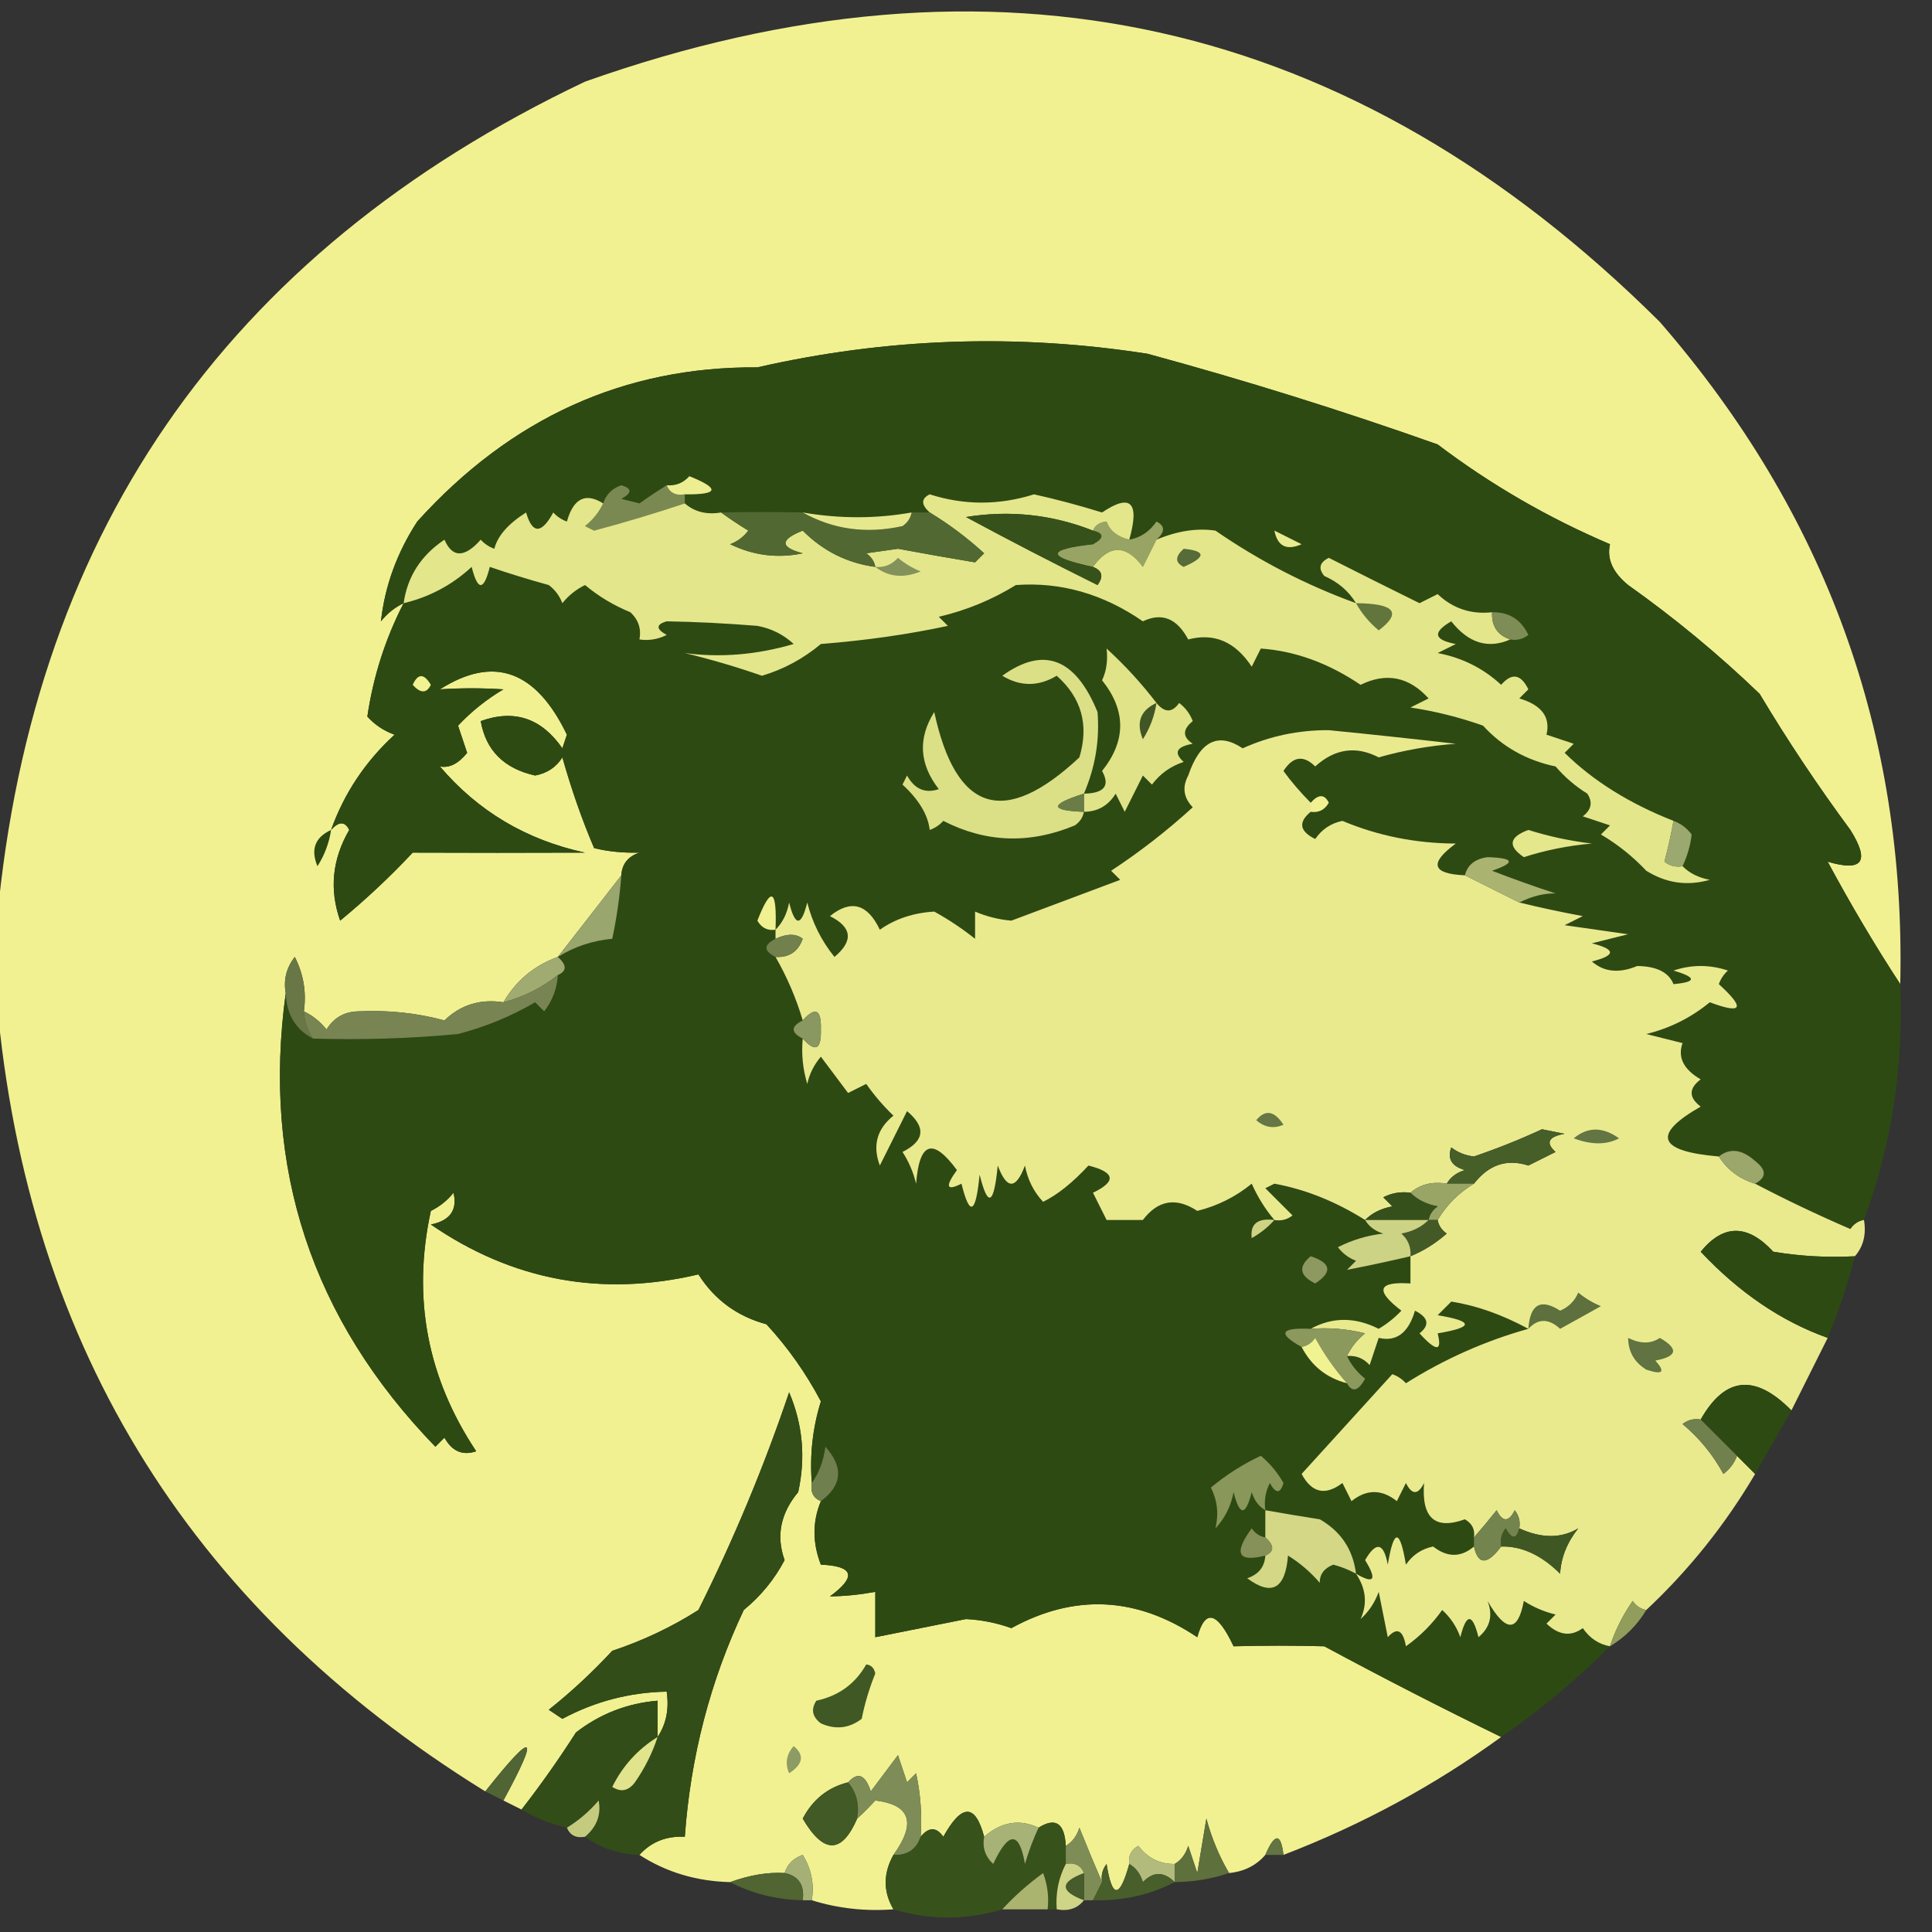 <?xml version="1.0" encoding="UTF-8"?>
<!DOCTYPE svg PUBLIC "-//W3C//DTD SVG 1.1//EN" "http://www.w3.org/Graphics/SVG/1.1/DTD/svg11.dtd">
<svg xmlns="http://www.w3.org/2000/svg" version="1.1" width="213px" height="213px" style="shape-rendering:geometricPrecision; text-rendering:geometricPrecision; image-rendering:optimizeQuality; fill-rule:evenodd; clip-rule:evenodd" xmlns:xlink="http://www.w3.org/1999/xlink">
<rect width="100%" height="100%" fill="#333333" stroke="none"/>
<g><path style="opacity:1" fill="#f1f191" d="M 209.5,108.5 C 206.662,104.148 203.995,99.648 201.5,95C 205.35,96.144 206.183,94.977 204,91.5C 200.407,86.638 197.073,81.638 194,76.5C 189.483,72.153 184.65,68.153 179.5,64.5C 177.797,63.11 177.13,61.61 177.5,60C 170.676,57.091 164.342,53.424 158.5,49C 147.966,45.267 137.299,41.933 126.5,39C 112.077,36.754 97.744,37.254 83.5,40.5C 68.83,40.402 56.33,46.068 46,57.5C 43.76,60.953 42.426,64.619 42,68.5C 42.708,67.62 43.542,66.953 44.5,66.5C 42.482,70.42 41.148,74.587 40.5,79C 41.328,79.915 42.328,80.581 43.5,81C 40.278,83.956 37.944,87.456 36.5,91.5C 37.364,90.537 38.03,90.537 38.5,91.5C 36.627,94.724 36.293,98.058 37.5,101.5C 40.317,99.183 42.984,96.683 45.5,94C 51.624,94.025 57.958,94.025 64.5,94C 58.039,92.608 52.705,89.441 48.5,84.5C 49.529,84.704 50.529,84.204 51.5,83C 51.167,82 50.833,81 50.5,80C 51.984,78.426 53.651,77.093 55.5,76C 53.144,75.845 50.811,75.845 48.5,76C 54.419,72.229 59.086,73.896 62.5,81C 62.333,81.5 62.167,82 62,82.5C 59.69,79.168 56.69,78.168 53,79.5C 53.564,82.732 55.564,84.732 59,85.5C 60.326,85.245 61.326,84.578 62,83.5C 63.015,87.083 64.182,90.416 65.5,93.5C 67.021,93.88 68.687,94.046 70.5,94C 69.244,94.417 68.577,95.25 68.5,96.5C 66.198,99.476 63.864,102.476 61.5,105.5C 58.891,106.443 56.891,108.11 55.5,110.5C 52.956,110.104 50.789,110.771 49,112.5C 45.972,111.677 42.806,111.343 39.5,111.5C 37.971,111.529 36.804,112.196 36,113.5C 35.292,112.619 34.458,111.953 33.5,111.5C 33.799,109.396 33.466,107.396 32.5,105.5C 31.571,106.689 31.238,108.022 31.5,109.5C 28.869,128.776 34.37,145.443 48,159.5C 48.333,159.167 48.667,158.833 49,158.5C 49.837,160.007 51.004,160.507 52.5,160C 47.093,151.872 45.426,143.039 47.5,133.5C 48.478,133.023 49.311,132.357 50,131.5C 50.448,133.409 49.614,134.576 47.5,135C 56.485,141.181 66.319,143.014 77,140.5C 78.774,143.295 81.274,145.128 84.5,146C 86.869,148.57 88.869,151.404 90.5,154.5C 89.593,157.421 89.26,160.421 89.5,163.5C 89.328,164.492 89.662,165.158 90.5,165.5C 89.561,167.756 89.561,170.09 90.5,172.5C 94.135,172.656 94.469,173.822 91.5,176C 93.108,175.981 94.774,175.815 96.5,175.5C 96.5,177.167 96.5,178.833 96.5,180.5C 99.825,179.84 103.158,179.174 106.5,178.5C 108.228,178.59 109.894,178.923 111.5,179.5C 118.471,175.683 125.304,176.016 132,180.5C 132.864,177.331 134.197,177.665 136,181.5C 139.396,181.41 142.73,181.41 146,181.5C 152.448,184.974 158.948,188.307 165.5,191.5C 158.142,196.849 150.142,201.182 141.5,204.5C 141.214,202.067 140.548,202.067 139.5,204.5C 138.486,205.674 137.153,206.34 135.5,206.5C 134.418,204.661 133.585,202.661 133,200.5C 132.667,202.5 132.333,204.5 132,206.5C 131.667,205.5 131.333,204.5 131,203.5C 130.722,204.416 130.222,205.082 129.5,205.5C 127.857,205.52 126.524,204.853 125.5,203.5C 124.702,203.957 124.369,204.624 124.5,205.5C 123.437,209.333 122.604,209.333 122,205.5C 121.536,206.094 121.369,206.761 121.5,207.5C 120.678,205.611 119.845,203.611 119,201.5C 118.722,202.416 118.222,203.082 117.5,203.5C 117.368,200.993 116.368,200.326 114.5,201.5C 112.402,200.516 110.402,200.849 108.5,202.5C 107.534,198.828 106.034,198.828 104,202.5C 103.23,201.402 102.397,201.402 101.5,202.5C 101.663,200.143 101.497,197.81 101,195.5C 100.667,195.833 100.333,196.167 100,196.5C 99.667,195.5 99.333,194.5 99,193.5C 98,194.833 97,196.167 96,197.5C 95.399,195.641 94.566,195.308 93.5,196.5C 91.271,197.055 89.605,198.389 88.5,200.5C 90.802,204.415 92.802,204.415 94.5,200.5C 95.151,199.909 95.818,199.243 96.5,198.5C 100.379,198.967 101.046,200.967 98.5,204.5C 97.359,206.549 97.359,208.549 98.5,210.5C 95.391,210.736 92.391,210.403 89.5,209.5C 89.785,207.712 89.452,206.045 88.5,204.5C 87.478,204.855 86.811,205.522 86.5,206.5C 84.652,206.386 82.652,206.719 80.5,207.5C 76.786,207.41 73.453,206.41 70.5,204.5C 71.78,203.069 73.447,202.402 75.5,202.5C 76.133,193.668 78.3,185.334 82,177.5C 83.892,175.946 85.392,174.112 86.5,172C 85.549,169.337 86.049,166.837 88,164.5C 88.837,160.705 88.504,157.039 87,153.5C 84.219,161.729 80.885,169.729 77,177.5C 74.057,179.375 70.89,180.875 67.5,182C 65.291,184.378 62.958,186.545 60.5,188.5C 61,188.833 61.5,189.167 62,189.5C 65.603,187.576 69.436,186.576 73.5,186.5C 73.784,188.415 73.451,190.081 72.5,191.5C 72.5,190.167 72.5,188.833 72.5,187.5C 69.148,187.784 66.148,188.95 63.5,191C 61.613,193.95 59.613,196.784 57.5,199.5C 56.833,199.167 56.167,198.833 55.5,198.5C 59.557,191.037 58.89,190.703 53.5,197.5C 20.436,177.049 2.436,147.382 -0.5,108.5C -0.5,106.833 -0.5,105.167 -0.5,103.5C 2.933,59.469 24.6,27.969 64.5,9C 109.623,-7.01 149.123,1.824 183,35.5C 201.295,56.562 210.128,80.895 209.5,108.5 Z"/></g>
<g><path style="opacity:1" fill="#2e4a13" d="M 209.5,108.5 C 209.878,117.558 208.544,126.224 205.5,134.5C 204.883,134.611 204.383,134.944 204,135.5C 200.303,133.899 196.803,132.232 193.5,130.5C 194.774,129.811 194.774,128.977 193.5,128C 192.054,126.702 190.721,126.535 189.5,127.5C 182.756,126.926 182.089,125.093 187.5,122C 186.167,121 186.167,120 187.5,119C 185.606,117.899 184.939,116.566 185.5,115C 184.167,114.667 182.833,114.333 181.5,114C 184.107,113.363 186.44,112.196 188.5,110.5C 192.11,111.847 192.443,111.18 189.5,108.5C 189.709,107.914 190.043,107.414 190.5,107C 188.5,106.333 186.5,106.333 184.5,107C 187.063,107.763 187.063,108.263 184.5,108.5C 183.977,107.196 182.643,106.529 180.5,106.5C 178.5,107.333 176.834,107.166 175.5,106C 178.167,105.333 178.167,104.667 175.5,104C 176.833,103.667 178.167,103.333 179.5,103C 177.167,102.667 174.833,102.333 172.5,102C 173.167,101.667 173.833,101.333 174.5,101C 172.134,100.56 169.801,100.06 167.5,99.5C 168.88,98.81 170.214,98.476 171.5,98.5C 169.138,97.728 166.804,96.895 164.5,96C 167.121,95.094 166.954,94.594 164,94.5C 162.624,94.684 161.791,95.351 161.5,96.5C 157.865,96.344 157.532,95.178 160.5,93C 156.089,92.983 151.923,92.15 148,90.5C 146.739,90.759 145.739,91.426 145,92.5C 143.272,91.648 143.105,90.648 144.5,89.5C 145.376,89.631 146.043,89.297 146.5,88.5C 146.03,87.537 145.363,87.537 144.5,88.5C 143.338,87.322 142.338,86.155 141.5,85C 142.536,83.383 143.703,83.216 145,84.5C 147.167,82.536 149.501,82.202 152,83.5C 154.74,82.718 157.574,82.218 160.5,82C 155.837,81.463 151.171,80.963 146.5,80.5C 143.158,80.481 139.991,81.148 137,82.5C 134.298,80.692 132.298,81.692 131,85.5C 130.316,86.784 130.483,87.951 131.5,89C 128.681,91.575 125.681,93.908 122.5,96C 122.833,96.333 123.167,96.667 123.5,97C 119.5,98.5 115.5,100 111.5,101.5C 110.106,101.379 108.772,101.046 107.5,100.5C 107.5,101.5 107.5,102.5 107.5,103.5C 106.086,102.376 104.586,101.376 103,100.5C 100.692,100.638 98.692,101.305 97,102.5C 95.642,99.635 93.809,99.135 91.5,101C 93.947,102.229 94.114,103.729 92,105.5C 90.561,103.725 89.561,101.725 89,99.5C 88.333,102.167 87.667,102.167 87,99.5C 86.768,100.737 86.268,101.737 85.5,102.5C 85.5,102.833 85.5,103.167 85.5,103.5C 84.167,104.167 84.167,104.833 85.5,105.5C 86.773,107.713 87.773,110.046 88.5,112.5C 87.167,113.167 87.167,113.833 88.5,114.5C 88.34,116.199 88.507,117.866 89,119.5C 89.249,118.376 89.749,117.376 90.5,116.5C 91.5,117.833 92.5,119.167 93.5,120.5C 94.167,120.167 94.833,119.833 95.5,119.5C 96.382,120.76 97.382,121.926 98.5,123C 96.675,124.466 96.175,126.299 97,128.5C 98,126.5 99,124.5 100,122.5C 102.113,124.271 101.947,125.771 99.5,127C 100.191,128.067 100.691,129.234 101,130.5C 101.352,125.89 102.852,125.39 105.5,129C 104.167,130.84 104.334,131.34 106,130.5C 106.914,134.185 107.581,133.852 108,129.5C 108.914,133.185 109.581,132.852 110,128.5C 111,131.167 112,131.167 113,128.5C 113.29,130.044 113.956,131.377 115,132.5C 116.582,131.726 118.249,130.393 120,128.5C 122.943,129.24 123.109,130.24 120.5,131.5C 121,132.5 121.5,133.5 122,134.5C 123.333,134.5 124.667,134.5 126,134.5C 127.67,132.302 129.67,131.968 132,133.5C 134.237,132.944 136.237,131.944 138,130.5C 138.662,131.984 139.496,133.317 140.5,134.5C 141.239,134.631 141.906,134.464 142.5,134C 141.5,133 140.5,132 139.5,131C 139.833,130.833 140.167,130.667 140.5,130.5C 143.897,131.116 147.23,132.449 150.5,134.5C 150.918,135.222 151.584,135.722 152.5,136C 150.744,136.202 149.078,136.702 147.5,137.5C 148.025,138.192 148.692,138.692 149.5,139C 149.167,139.333 148.833,139.667 148.5,140C 150.757,139.563 153.09,139.063 155.5,138.5C 155.5,139.5 155.5,140.5 155.5,141.5C 151.901,141.262 151.567,142.262 154.5,144.5C 153.758,145.287 152.925,145.953 152,146.5C 149.395,145.186 146.895,145.186 144.5,146.5C 141.147,146.345 140.814,147.012 143.5,148.5C 144.585,150.587 146.251,151.92 148.5,152.5C 149.078,153.547 149.744,153.38 150.5,152C 149.619,151.292 148.953,150.458 148.5,149.5C 149.496,149.414 150.329,149.748 151,150.5C 151.333,149.5 151.667,148.5 152,147.5C 153.943,147.959 155.276,146.959 156,144.5C 157.487,145.253 157.654,146.086 156.5,147C 158.35,149.033 159.016,149.033 158.5,147C 162.5,146.333 162.5,145.667 158.5,145C 159,144.5 159.5,144 160,143.5C 162.754,143.925 165.587,144.925 168.5,146.5C 163.748,147.827 159.248,149.827 155,152.5C 154.586,152.043 154.086,151.709 153.5,151.5C 150.167,155.167 146.833,158.833 143.5,162.5C 144.62,164.596 146.12,164.93 148,163.5C 148.333,164.167 148.667,164.833 149,165.5C 150.667,164.167 152.333,164.167 154,165.5C 154.333,164.833 154.667,164.167 155,163.5C 155.667,164.833 156.333,164.833 157,163.5C 156.705,167.361 158.205,168.694 161.5,167.5C 162.298,167.957 162.631,168.624 162.5,169.5C 162.5,169.833 162.5,170.167 162.5,170.5C 161.063,171.722 159.563,171.722 158,170.5C 156.739,170.759 155.739,171.426 155,172.5C 154.333,168.5 153.667,168.5 153,172.5C 152.549,170.071 151.715,169.904 150.5,172C 151.84,174.179 151.507,174.679 149.5,173.5C 150.605,175.153 150.771,176.82 150,178.5C 150.915,177.672 151.581,176.672 152,175.5C 152.333,177.167 152.667,178.833 153,180.5C 154.016,179.366 154.683,179.699 155,181.5C 156.57,180.386 157.903,179.053 159,177.5C 159.915,178.328 160.581,179.328 161,180.5C 161.667,177.833 162.333,177.833 163,180.5C 164.284,179.428 164.617,178.095 164,176.5C 166.011,180.002 167.344,180.002 168,176.5C 169.067,177.191 170.234,177.691 171.5,178C 171.167,178.333 170.833,178.667 170.5,179C 171.854,180.294 173.188,180.46 174.5,179.5C 175.265,180.612 176.265,181.279 177.5,181.5C 173.817,185.18 169.817,188.514 165.5,191.5C 158.948,188.307 152.448,184.974 146,181.5C 142.73,181.41 139.396,181.41 136,181.5C 134.197,177.665 132.864,177.331 132,180.5C 125.304,176.016 118.471,175.683 111.5,179.5C 109.894,178.923 108.228,178.59 106.5,178.5C 103.158,179.174 99.825,179.84 96.5,180.5C 96.5,178.833 96.5,177.167 96.5,175.5C 94.774,175.815 93.108,175.981 91.5,176C 94.469,173.822 94.135,172.656 90.5,172.5C 89.561,170.09 89.561,167.756 90.5,165.5C 92.855,163.754 93.022,161.754 91,159.5C 90.79,161.058 90.29,162.391 89.5,163.5C 89.26,160.421 89.593,157.421 90.5,154.5C 88.869,151.404 86.869,148.57 84.5,146C 81.274,145.128 78.774,143.295 77,140.5C 66.319,143.014 56.485,141.181 47.5,135C 49.614,134.576 50.448,133.409 50,131.5C 49.311,132.357 48.478,133.023 47.5,133.5C 45.426,143.039 47.093,151.872 52.5,160C 51.004,160.507 49.837,160.007 49,158.5C 48.667,158.833 48.333,159.167 48,159.5C 34.37,145.443 28.869,128.776 31.5,109.5C 31.592,111.848 32.592,113.514 34.5,114.5C 39.844,114.666 45.177,114.499 50.5,114C 53.543,113.202 56.376,112.035 59,110.5C 59.333,110.833 59.667,111.167 60,111.5C 60.921,110.292 61.421,108.958 61.5,107.5C 62.506,107.062 62.506,106.396 61.5,105.5C 63.315,104.37 65.315,103.704 67.5,103.5C 67.993,101.194 68.326,98.861 68.5,96.5C 68.577,95.25 69.244,94.417 70.5,94C 68.687,94.046 67.021,93.88 65.5,93.5C 64.182,90.416 63.015,87.083 62,83.5C 61.326,84.578 60.326,85.245 59,85.5C 55.564,84.732 53.564,82.732 53,79.5C 56.69,78.168 59.69,79.168 62,82.5C 62.167,82 62.333,81.5 62.5,81C 59.086,73.896 54.419,72.229 48.5,76C 50.811,75.845 53.144,75.845 55.5,76C 53.651,77.093 51.984,78.426 50.5,80C 50.833,81 51.167,82 51.5,83C 50.529,84.204 49.529,84.704 48.5,84.5C 52.705,89.441 58.039,92.608 64.5,94C 57.958,94.025 51.624,94.025 45.5,94C 42.984,96.683 40.317,99.183 37.5,101.5C 36.293,98.058 36.627,94.724 38.5,91.5C 38.03,90.537 37.364,90.537 36.5,91.5C 37.944,87.456 40.278,83.956 43.5,81C 42.328,80.581 41.328,79.915 40.5,79C 41.148,74.587 42.482,70.42 44.5,66.5C 43.542,66.953 42.708,67.62 42,68.5C 42.426,64.619 43.76,60.953 46,57.5C 56.33,46.068 68.83,40.402 83.5,40.5C 97.744,37.254 112.077,36.754 126.5,39C 137.299,41.933 147.966,45.267 158.5,49C 164.342,53.424 170.676,57.091 177.5,60C 177.13,61.61 177.797,63.11 179.5,64.5C 184.65,68.153 189.483,72.153 194,76.5C 197.073,81.638 200.407,86.638 204,91.5C 206.183,94.977 205.35,96.144 201.5,95C 203.995,99.648 206.662,104.148 209.5,108.5 Z"/></g>
<g><path style="opacity:1" fill="#e9eb91" d="M 140.5,58.5 C 141.473,58.987 142.473,59.487 143.5,60C 141.843,60.725 140.843,60.225 140.5,58.5 Z"/></g>
<g><path style="opacity:1" fill="#98a464" d="M 120.5,58.5 C 120.735,57.903 121.235,57.57 122,57.5C 122.355,58.509 123.188,59.176 124.5,59.5C 125.735,59.279 126.735,58.612 127.5,57.5C 128.463,57.97 128.463,58.636 127.5,59.5C 127.013,60.473 126.513,61.473 126,62.5C 124.145,60.017 122.311,60.017 120.5,62.5C 115.322,61.398 115.322,60.565 120.5,60C 121.738,59.31 121.738,58.81 120.5,58.5 Z"/></g>
<g><path style="opacity:1" fill="#7a8952" d="M 73.5,53.5 C 73.842,54.338 74.508,54.672 75.5,54.5C 75.5,54.833 75.5,55.167 75.5,55.5C 72.224,56.592 68.89,57.592 65.5,58.5C 65.167,58.333 64.833,58.167 64.5,58C 65.38,57.292 66.047,56.458 66.5,55.5C 66.811,54.522 67.478,53.855 68.5,53.5C 69.696,53.846 69.696,54.346 68.5,55C 69.167,55.167 69.833,55.333 70.5,55.5C 71.476,54.805 72.476,54.138 73.5,53.5 Z"/></g>
<g><path style="opacity:1" fill="#e4e68b" d="M 66.5,55.5 C 66.047,56.458 65.38,57.292 64.5,58C 64.833,58.167 65.167,58.333 65.5,58.5C 68.89,57.592 72.224,56.592 75.5,55.5C 76.568,56.434 77.901,56.768 79.5,56.5C 80.398,57.158 81.398,57.824 82.5,58.5C 81.975,59.192 81.308,59.692 80.5,60C 83.077,61.25 85.743,61.584 88.5,61C 85.972,60.331 85.972,59.498 88.5,58.5C 90.737,60.748 93.404,62.081 96.5,62.5C 96.389,61.883 96.056,61.383 95.5,61C 96.667,60.833 97.833,60.667 99,60.5C 101.92,61.043 104.753,61.543 107.5,62C 107.833,61.667 108.167,61.333 108.5,61C 106.623,59.283 104.623,57.783 102.5,56.5C 101.537,55.636 101.537,54.97 102.5,54.5C 106.306,55.715 110.139,55.715 114,54.5C 116.526,55.064 119.026,55.731 121.5,56.5C 124.664,54.369 125.664,55.369 124.5,59.5C 123.188,59.176 122.355,58.509 122,57.5C 121.235,57.57 120.735,57.903 120.5,58.5C 115.985,56.721 111.318,56.221 106.5,57C 111.273,59.573 116.106,62.073 121,64.5C 121.692,63.563 121.525,62.897 120.5,62.5C 122.311,60.017 124.145,60.017 126,62.5C 126.513,61.473 127.013,60.473 127.5,59.5C 129.792,58.532 131.959,58.198 134,58.5C 138.828,61.831 143.995,64.497 149.5,66.5C 148.685,65.163 147.518,64.163 146,63.5C 145.312,62.668 145.479,62.002 146.5,61.5C 149.853,63.201 153.186,64.868 156.5,66.5C 157.167,66.167 157.833,65.833 158.5,65.5C 160.173,67.086 162.173,67.753 164.5,67.5C 164.427,69.027 165.094,70.027 166.5,70.5C 164.064,71.572 161.897,70.905 160,68.5C 157.904,69.716 158.071,70.549 160.5,71C 159.833,71.333 159.167,71.667 158.5,72C 161.185,72.504 163.519,73.67 165.5,75.5C 166.675,74.145 167.675,74.312 168.5,76C 168.167,76.333 167.833,76.667 167.5,77C 169.959,77.724 170.959,79.057 170.5,81C 171.5,81.333 172.5,81.667 173.5,82C 173.167,82.333 172.833,82.667 172.5,83C 175.626,86.08 179.626,88.58 184.5,90.5C 184.245,91.936 183.912,93.436 183.5,95C 184.094,95.464 184.761,95.631 185.5,95.5C 186.263,96.268 187.263,96.768 188.5,97C 186.029,97.706 183.695,97.373 181.5,96C 180.016,94.426 178.349,93.093 176.5,92C 176.833,91.667 177.167,91.333 177.5,91C 176.5,90.667 175.5,90.333 174.5,90C 175.451,89.282 175.617,88.449 175,87.5C 173.686,86.687 172.519,85.687 171.5,84.5C 168.296,83.832 165.629,82.332 163.5,80C 160.899,79.08 158.232,78.413 155.5,78C 156.167,77.667 156.833,77.333 157.5,77C 155.338,74.609 152.838,74.109 150,75.5C 146.45,73.1 142.784,71.767 139,71.5C 138.667,72.167 138.333,72.833 138,73.5C 136.181,70.743 133.848,69.743 131,70.5C 129.757,68.167 128.091,67.5 126,68.5C 121.616,65.474 116.95,64.141 112,64.5C 109.369,66.124 106.536,67.291 103.5,68C 103.833,68.333 104.167,68.667 104.5,69C 100.174,69.935 95.507,70.602 90.5,71C 88.547,72.633 86.38,73.799 84,74.5C 81.218,73.528 78.385,72.695 75.5,72C 79.432,72.525 83.432,72.192 87.5,71C 86.377,69.956 85.044,69.29 83.5,69C 79.998,68.718 76.665,68.551 73.5,68.5C 72.304,68.846 72.304,69.346 73.5,70C 72.552,70.483 71.552,70.65 70.5,70.5C 70.719,69.325 70.386,68.325 69.5,67.5C 67.668,66.751 66.001,65.751 64.5,64.5C 63.522,64.977 62.689,65.643 62,66.5C 61.692,65.692 61.192,65.025 60.5,64.5C 58.291,63.894 56.124,63.227 54,62.5C 53.333,65.167 52.667,65.167 52,62.5C 49.838,64.496 47.338,65.829 44.5,66.5C 44.918,63.561 46.418,61.228 49,59.5C 49.875,61.513 51.209,61.513 53,59.5C 53.414,59.957 53.914,60.291 54.5,60.5C 54.859,59.083 56.025,57.749 58,56.5C 58.691,58.891 59.691,58.891 61,56.5C 61.414,56.957 61.914,57.291 62.5,57.5C 63.218,54.942 64.551,54.275 66.5,55.5 Z"/></g>
<g><path style="opacity:1" fill="#576b38" d="M 130.5,60.5 C 132.975,60.747 132.975,61.413 130.5,62.5C 129.537,62.03 129.537,61.364 130.5,60.5 Z"/></g>
<g><path style="opacity:1" fill="#526833" d="M 88.5,56.5 C 91.856,58.379 95.523,58.879 99.5,58C 100.056,57.617 100.389,57.117 100.5,56.5C 101.167,56.5 101.833,56.5 102.5,56.5C 104.623,57.783 106.623,59.283 108.5,61C 108.167,61.333 107.833,61.667 107.5,62C 104.753,61.543 101.92,61.043 99,60.5C 97.833,60.667 96.667,60.833 95.5,61C 96.056,61.383 96.389,61.883 96.5,62.5C 93.404,62.081 90.737,60.748 88.5,58.5C 85.972,59.498 85.972,60.331 88.5,61C 85.743,61.584 83.077,61.25 80.5,60C 81.308,59.692 81.975,59.192 82.5,58.5C 81.398,57.824 80.398,57.158 79.5,56.5C 82.47,56.44 85.47,56.44 88.5,56.5 Z"/></g>
<g><path style="opacity:1" fill="#37511b" d="M 120.5,58.5 C 121.738,58.81 121.738,59.31 120.5,60C 115.322,60.565 115.322,61.398 120.5,62.5C 121.525,62.897 121.692,63.563 121,64.5C 116.106,62.073 111.273,59.573 106.5,57C 111.318,56.221 115.985,56.721 120.5,58.5 Z"/></g>
<g><path style="opacity:1" fill="#e6e88e" d="M 88.5,56.5 C 92.565,57.199 96.565,57.199 100.5,56.5C 100.389,57.117 100.056,57.617 99.5,58C 95.523,58.879 91.856,58.379 88.5,56.5 Z"/></g>
<g><path style="opacity:1" fill="#edee91" d="M 75.5,54.5 C 74.508,54.672 73.842,54.338 73.5,53.5C 74.496,53.586 75.329,53.252 76,52.5C 79.41,53.874 79.243,54.541 75.5,54.5 Z"/></g>
<g><path style="opacity:1" fill="#83925b" d="M 96.5,62.5 C 97.496,62.586 98.329,62.252 99,61.5C 99.75,62.126 100.584,62.626 101.5,63C 99.613,63.78 97.946,63.613 96.5,62.5 Z"/></g>
<g><path style="opacity:1" fill="#61753c" d="M 149.5,66.5 C 153.766,66.535 154.599,67.535 152,69.5C 150.955,68.627 150.122,67.627 149.5,66.5 Z"/></g>
<g><path style="opacity:1" fill="#7e8c55" d="M 164.5,67.5 C 166.359,67.461 167.692,68.294 168.5,70C 167.906,70.464 167.239,70.631 166.5,70.5C 165.094,70.027 164.427,69.027 164.5,67.5 Z"/></g>
<g><path style="opacity:1" fill="#dbdf86" d="M 119.5,87.5 C 115.714,88.695 115.714,89.362 119.5,89.5C 119.389,90.117 119.056,90.617 118.5,91C 113.515,93.072 108.681,92.905 104,90.5C 103.586,90.957 103.086,91.291 102.5,91.5C 102.307,89.831 101.307,88.164 99.5,86.5C 99.667,86.167 99.833,85.833 100,85.5C 100.837,87.007 102.004,87.507 103.5,87C 101.346,84.237 101.18,81.404 103,78.5C 105.389,89.578 110.722,91.245 119,83.5C 120.075,79.933 119.242,76.933 116.5,74.5C 114.484,75.706 112.484,75.706 110.5,74.5C 115.064,71.216 118.564,72.549 121,78.5C 121.251,81.594 120.751,84.594 119.5,87.5 Z"/></g>
<g><path style="opacity:1" fill="#e0e388" d="M 127.5,77.5 C 128.397,78.598 129.23,78.598 130,77.5C 130.692,78.025 131.192,78.692 131.5,79.5C 130.359,80.425 130.359,81.259 131.5,82C 129.699,82.317 129.366,82.984 130.5,84C 129.069,84.465 127.903,85.299 127,86.5C 126.667,86.167 126.333,85.833 126,85.5C 125.333,86.833 124.667,88.167 124,89.5C 123.667,88.833 123.333,88.167 123,87.5C 122.184,88.823 121.017,89.489 119.5,89.5C 119.5,88.833 119.5,88.167 119.5,87.5C 121.745,87.459 122.412,86.626 121.5,85C 124.167,81.667 124.167,78.333 121.5,75C 121.982,73.992 122.148,72.825 122,71.5C 124.04,73.37 125.873,75.37 127.5,77.5 Z"/></g>
<g><path style="opacity:1" fill="#f1f291" d="M 45.5,75.5 C 46.077,74.227 46.743,74.227 47.5,75.5C 47.03,76.463 46.364,76.463 45.5,75.5 Z"/></g>
<g><path style="opacity:1" fill="#425625" d="M 127.5,77.5 C 127.291,78.922 126.791,80.255 126,81.5C 125.227,79.648 125.727,78.314 127.5,77.5 Z"/></g>
<g><path style="opacity:1" fill="#e9ea8e" d="M 144.5,88.5 C 144.5,88.833 144.5,89.167 144.5,89.5C 143.105,90.648 143.272,91.648 145,92.5C 145.739,91.426 146.739,90.759 148,90.5C 151.923,92.15 156.089,92.983 160.5,93C 157.532,95.178 157.865,96.344 161.5,96.5C 163.5,97.5 165.5,98.5 167.5,99.5C 169.801,100.06 172.134,100.56 174.5,101C 173.833,101.333 173.167,101.667 172.5,102C 174.833,102.333 177.167,102.667 179.5,103C 178.167,103.333 176.833,103.667 175.5,104C 178.167,104.667 178.167,105.333 175.5,106C 176.834,107.166 178.5,107.333 180.5,106.5C 182.643,106.529 183.977,107.196 184.5,108.5C 187.063,108.263 187.063,107.763 184.5,107C 186.5,106.333 188.5,106.333 190.5,107C 190.043,107.414 189.709,107.914 189.5,108.5C 192.443,111.18 192.11,111.847 188.5,110.5C 186.44,112.196 184.107,113.363 181.5,114C 182.833,114.333 184.167,114.667 185.5,115C 184.939,116.566 185.606,117.899 187.5,119C 186.167,120 186.167,121 187.5,122C 182.089,125.093 182.756,126.926 189.5,127.5C 190.436,128.974 191.77,129.974 193.5,130.5C 196.803,132.232 200.303,133.899 204,135.5C 204.383,134.944 204.883,134.611 205.5,134.5C 205.768,136.099 205.434,137.432 204.5,138.5C 201.482,138.665 198.482,138.498 195.5,138C 192.667,134.932 190.001,134.932 187.5,138C 191.742,142.516 196.408,145.682 201.5,147.5C 200.167,150.167 198.833,152.833 197.5,155.5C 193.507,151.433 190.174,151.766 187.5,156.5C 186.761,156.369 186.094,156.536 185.5,157C 187.359,158.558 188.859,160.391 190,162.5C 190.717,161.956 191.217,161.289 191.5,160.5C 192.167,161.167 192.833,161.833 193.5,162.5C 190.21,168.087 186.21,173.087 181.5,177.5C 180.883,177.389 180.383,177.056 180,176.5C 178.906,178.078 178.072,179.745 177.5,181.5C 176.265,181.279 175.265,180.612 174.5,179.5C 173.188,180.46 171.854,180.294 170.5,179C 170.833,178.667 171.167,178.333 171.5,178C 170.234,177.691 169.067,177.191 168,176.5C 167.344,180.002 166.011,180.002 164,176.5C 164.617,178.095 164.284,179.428 163,180.5C 162.333,177.833 161.667,177.833 161,180.5C 160.581,179.328 159.915,178.328 159,177.5C 157.903,179.053 156.57,180.386 155,181.5C 154.683,179.699 154.016,179.366 153,180.5C 152.667,178.833 152.333,177.167 152,175.5C 151.581,176.672 150.915,177.672 150,178.5C 150.771,176.82 150.605,175.153 149.5,173.5C 151.507,174.679 151.84,174.179 150.5,172C 151.715,169.904 152.549,170.071 153,172.5C 153.667,168.5 154.333,168.5 155,172.5C 155.739,171.426 156.739,170.759 158,170.5C 159.563,171.722 161.063,171.722 162.5,170.5C 162.957,172.557 163.957,172.557 165.5,170.5C 167.774,170.447 169.94,171.447 172,173.5C 172.103,171.713 172.769,170.046 174,168.5C 172.125,169.623 169.958,169.623 167.5,168.5C 167.631,167.761 167.464,167.094 167,166.5C 166.333,167.833 165.667,167.833 165,166.5C 164.148,167.571 163.315,168.571 162.5,169.5C 162.631,168.624 162.298,167.957 161.5,167.5C 158.205,168.694 156.705,167.361 157,163.5C 156.333,164.833 155.667,164.833 155,163.5C 154.667,164.167 154.333,164.833 154,165.5C 152.333,164.167 150.667,164.167 149,165.5C 148.667,164.833 148.333,164.167 148,163.5C 146.12,164.93 144.62,164.596 143.5,162.5C 146.833,158.833 150.167,155.167 153.5,151.5C 154.086,151.709 154.586,152.043 155,152.5C 159.248,149.827 163.748,147.827 168.5,146.5C 165.587,144.925 162.754,143.925 160,143.5C 159.5,144 159,144.5 158.5,145C 162.5,145.667 162.5,146.333 158.5,147C 159.016,149.033 158.35,149.033 156.5,147C 157.654,146.086 157.487,145.253 156,144.5C 155.276,146.959 153.943,147.959 152,147.5C 151.667,148.5 151.333,149.5 151,150.5C 150.329,149.748 149.496,149.414 148.5,149.5C 148.953,148.542 149.619,147.708 150.5,147C 148.527,146.505 146.527,146.338 144.5,146.5C 146.895,145.186 149.395,145.186 152,146.5C 152.925,145.953 153.758,145.287 154.5,144.5C 151.567,142.262 151.901,141.262 155.5,141.5C 155.5,140.5 155.5,139.5 155.5,138.5C 156.931,137.918 158.264,137.085 159.5,136C 158.944,135.617 158.611,135.117 158.5,134.5C 159.5,132.833 160.833,131.5 162.5,130.5C 164.139,128.397 166.139,127.731 168.5,128.5C 169.5,128 170.5,127.5 171.5,127C 170.366,125.984 170.699,125.317 172.5,125C 171.667,124.833 170.833,124.667 170,124.5C 167.594,125.616 165.094,126.616 162.5,127.5C 161.558,127.392 160.725,127.059 160,126.5C 159.544,127.744 160.044,128.577 161.5,129C 160.584,129.278 159.918,129.778 159.5,130.5C 157.901,130.232 156.568,130.566 155.5,131.5C 154.448,131.351 153.448,131.517 152.5,132C 152.833,132.333 153.167,132.667 153.5,133C 152.263,133.232 151.263,133.732 150.5,134.5C 147.23,132.449 143.897,131.116 140.5,130.5C 140.167,130.667 139.833,130.833 139.5,131C 140.5,132 141.5,133 142.5,134C 141.906,134.464 141.239,134.631 140.5,134.5C 139.496,133.317 138.662,131.984 138,130.5C 136.237,131.944 134.237,132.944 132,133.5C 129.67,131.968 127.67,132.302 126,134.5C 124.667,134.5 123.333,134.5 122,134.5C 121.5,133.5 121,132.5 120.5,131.5C 123.109,130.24 122.943,129.24 120,128.5C 118.249,130.393 116.582,131.726 115,132.5C 113.956,131.377 113.29,130.044 113,128.5C 112,131.167 111,131.167 110,128.5C 109.581,132.852 108.914,133.185 108,129.5C 107.581,133.852 106.914,134.185 106,130.5C 104.334,131.34 104.167,130.84 105.5,129C 102.852,125.39 101.352,125.89 101,130.5C 100.691,129.234 100.191,128.067 99.5,127C 101.947,125.771 102.113,124.271 100,122.5C 99,124.5 98,126.5 97,128.5C 96.175,126.299 96.675,124.466 98.5,123C 97.382,121.926 96.382,120.76 95.5,119.5C 94.833,119.833 94.167,120.167 93.5,120.5C 92.5,119.167 91.5,117.833 90.5,116.5C 89.749,117.376 89.249,118.376 89,119.5C 88.507,117.866 88.34,116.199 88.5,114.5C 89.895,116.054 90.561,115.721 90.5,113.5C 90.561,111.279 89.895,110.946 88.5,112.5C 87.773,110.046 86.773,107.713 85.5,105.5C 86.995,105.585 87.995,104.919 88.5,103.5C 87.767,102.913 86.767,102.913 85.5,103.5C 85.5,103.167 85.5,102.833 85.5,102.5C 86.268,101.737 86.768,100.737 87,99.5C 87.667,102.167 88.333,102.167 89,99.5C 89.561,101.725 90.561,103.725 92,105.5C 94.114,103.729 93.947,102.229 91.5,101C 93.809,99.135 95.642,99.635 97,102.5C 98.692,101.305 100.692,100.638 103,100.5C 104.586,101.376 106.086,102.376 107.5,103.5C 107.5,102.5 107.5,101.5 107.5,100.5C 108.772,101.046 110.106,101.379 111.5,101.5C 115.5,100 119.5,98.5 123.5,97C 123.167,96.667 122.833,96.333 122.5,96C 125.681,93.908 128.681,91.575 131.5,89C 130.483,87.951 130.316,86.784 131,85.5C 132.298,81.692 134.298,80.692 137,82.5C 139.991,81.148 143.158,80.481 146.5,80.5C 151.171,80.963 155.837,81.463 160.5,82C 157.574,82.218 154.74,82.718 152,83.5C 149.501,82.202 147.167,82.536 145,84.5C 143.703,83.216 142.536,83.383 141.5,85C 142.338,86.155 143.338,87.322 144.5,88.5 Z"/></g>
<g><path style="opacity:1" fill="#f1f192" d="M 144.5,89.5 C 144.5,89.167 144.5,88.833 144.5,88.5C 145.363,87.537 146.03,87.537 146.5,88.5C 146.043,89.297 145.376,89.631 144.5,89.5 Z"/></g>
<g><path style="opacity:1" fill="#6a7d47" d="M 119.5,87.5 C 119.5,88.167 119.5,88.833 119.5,89.5C 115.714,89.362 115.714,88.695 119.5,87.5 Z"/></g>
<g><path style="opacity:1" fill="#2a480f" d="M 36.5,91.5 C 36.291,92.922 35.791,94.255 35,95.5C 34.227,93.648 34.727,92.314 36.5,91.5 Z"/></g>
<g><path style="opacity:1" fill="#e5e78d" d="M 168.5,91.5 C 170.746,92.21 173.08,92.71 175.5,93C 172.905,93.226 170.405,93.726 168,94.5C 166.205,93.281 166.372,92.281 168.5,91.5 Z"/></g>
<g><path style="opacity:1" fill="#9ba870" d="M 184.5,90.5 C 185.289,90.783 185.956,91.283 186.5,92C 186.381,93.145 186.048,94.311 185.5,95.5C 184.761,95.631 184.094,95.464 183.5,95C 183.912,93.436 184.245,91.936 184.5,90.5 Z"/></g>
<g><path style="opacity:1" fill="#aab470" d="M 167.5,99.5 C 165.5,98.5 163.5,97.5 161.5,96.5C 161.791,95.351 162.624,94.684 164,94.5C 166.954,94.594 167.121,95.094 164.5,96C 166.804,96.895 169.138,97.728 171.5,98.5C 170.214,98.476 168.88,98.81 167.5,99.5 Z"/></g>
<g><path style="opacity:1" fill="#f1f192" d="M 85.5,102.5 C 84.624,102.631 83.957,102.298 83.5,101.5C 85.007,97.645 85.674,97.979 85.5,102.5 Z"/></g>
<g><path style="opacity:1" fill="#99a66e" d="M 68.5,96.5 C 68.326,98.861 67.993,101.194 67.5,103.5C 65.315,103.704 63.315,104.37 61.5,105.5C 63.864,102.476 66.198,99.476 68.5,96.5 Z"/></g>
<g><path style="opacity:1" fill="#71804c" d="M 85.5,105.5 C 84.167,104.833 84.167,104.167 85.5,103.5C 86.767,102.913 87.767,102.913 88.5,103.5C 87.995,104.919 86.995,105.585 85.5,105.5 Z"/></g>
<g><path style="opacity:1" fill="#a0ab72" d="M 61.5,105.5 C 62.506,106.396 62.506,107.062 61.5,107.5C 59.745,108.904 57.745,109.904 55.5,110.5C 56.891,108.11 58.891,106.443 61.5,105.5 Z"/></g>
<g><path style="opacity:1" fill="#697645" d="M 33.5,111.5 C 33.557,112.609 33.89,113.609 34.5,114.5C 32.592,113.514 31.592,111.848 31.5,109.5C 31.238,108.022 31.571,106.689 32.5,105.5C 33.466,107.396 33.799,109.396 33.5,111.5 Z"/></g>
<g><path style="opacity:1" fill="#788552" d="M 61.5,107.5 C 61.421,108.958 60.921,110.292 60,111.5C 59.667,111.167 59.333,110.833 59,110.5C 56.376,112.035 53.543,113.202 50.5,114C 45.177,114.499 39.844,114.666 34.5,114.5C 33.89,113.609 33.557,112.609 33.5,111.5C 34.458,111.953 35.292,112.619 36,113.5C 36.804,112.196 37.971,111.529 39.5,111.5C 42.806,111.343 45.972,111.677 49,112.5C 50.789,110.771 52.956,110.104 55.5,110.5C 57.745,109.904 59.745,108.904 61.5,107.5 Z"/></g>
<g><path style="opacity:1" fill="#899760" d="M 88.5,114.5 C 87.167,113.833 87.167,113.167 88.5,112.5C 89.895,110.946 90.561,111.279 90.5,113.5C 90.561,115.721 89.895,116.054 88.5,114.5 Z"/></g>
<g><path style="opacity:1" fill="#667645" d="M 138.5,123.5 C 139.497,122.287 140.497,122.454 141.5,124C 140.423,124.47 139.423,124.303 138.5,123.5 Z"/></g>
<g><path style="opacity:1" fill="#637542" d="M 173.5,125.5 C 175.035,124.212 176.701,124.212 178.5,125.5C 177.119,126.232 175.452,126.232 173.5,125.5 Z"/></g>
<g><path style="opacity:1" fill="#465e27" d="M 162.5,130.5 C 161.5,130.5 160.5,130.5 159.5,130.5C 159.918,129.778 160.584,129.278 161.5,129C 160.044,128.577 159.544,127.744 160,126.5C 160.725,127.059 161.558,127.392 162.5,127.5C 165.094,126.616 167.594,125.616 170,124.5C 170.833,124.667 171.667,124.833 172.5,125C 170.699,125.317 170.366,125.984 171.5,127C 170.5,127.5 169.5,128 168.5,128.5C 166.139,127.731 164.139,128.397 162.5,130.5 Z"/></g>
<g><path style="opacity:1" fill="#9ba76b" d="M 193.5,130.5 C 191.77,129.974 190.436,128.974 189.5,127.5C 190.721,126.535 192.054,126.702 193.5,128C 194.774,128.977 194.774,129.811 193.5,130.5 Z"/></g>
<g><path style="opacity:1" fill="#98a565" d="M 159.5,130.5 C 160.5,130.5 161.5,130.5 162.5,130.5C 160.833,131.5 159.5,132.833 158.5,134.5C 158.167,134.5 157.833,134.5 157.5,134.5C 157.611,133.883 157.944,133.383 158.5,133C 157.263,132.768 156.263,132.268 155.5,131.5C 156.568,130.566 157.901,130.232 159.5,130.5 Z"/></g>
<g><path style="opacity:1" fill="#36501b" d="M 155.5,131.5 C 156.263,132.268 157.263,132.768 158.5,133C 157.944,133.383 157.611,133.883 157.5,134.5C 155.167,134.5 152.833,134.5 150.5,134.5C 151.263,133.732 152.263,133.232 153.5,133C 153.167,132.667 152.833,132.333 152.5,132C 153.448,131.517 154.448,131.351 155.5,131.5 Z"/></g>
<g><path style="opacity:1" fill="#cfd484" d="M 140.5,134.5 C 139.828,135.267 138.995,135.934 138,136.5C 137.812,134.939 138.645,134.272 140.5,134.5 Z"/></g>
<g><path style="opacity:1" fill="#435a26" d="M 157.5,134.5 C 157.833,134.5 158.167,134.5 158.5,134.5C 158.611,135.117 158.944,135.617 159.5,136C 158.264,137.085 156.931,137.918 155.5,138.5C 155.586,137.504 155.252,136.671 154.5,136C 155.737,135.768 156.737,135.268 157.5,134.5 Z"/></g>
<g><path style="opacity:1" fill="#2e4a13" d="M 204.5,138.5 C 203.696,141.579 202.696,144.579 201.5,147.5C 196.408,145.682 191.742,142.516 187.5,138C 190.001,134.932 192.667,134.932 195.5,138C 198.482,138.498 201.482,138.665 204.5,138.5 Z"/></g>
<g><path style="opacity:1" fill="#cdd384" d="M 150.5,134.5 C 152.833,134.5 155.167,134.5 157.5,134.5C 156.737,135.268 155.737,135.768 154.5,136C 155.252,136.671 155.586,137.504 155.5,138.5C 153.09,139.063 150.757,139.563 148.5,140C 148.833,139.667 149.167,139.333 149.5,139C 148.692,138.692 148.025,138.192 147.5,137.5C 149.078,136.702 150.744,136.202 152.5,136C 151.584,135.722 150.918,135.222 150.5,134.5 Z"/></g>
<g><path style="opacity:1" fill="#8d9960" d="M 144.5,138.5 C 146.76,139.238 146.927,140.238 145,141.5C 143.272,140.648 143.105,139.648 144.5,138.5 Z"/></g>
<g><path style="opacity:1" fill="#5d703d" d="M 168.5,146.5 C 168.687,143.786 169.854,143.119 172,144.5C 172.945,144.095 173.612,143.428 174,142.5C 174.75,143.126 175.584,143.626 176.5,144C 174.99,144.85 173.49,145.683 172,146.5C 170.739,145.342 169.573,145.342 168.5,146.5 Z"/></g>
<g><path style="opacity:1" fill="#8b995d" d="M 144.5,146.5 C 146.527,146.338 148.527,146.505 150.5,147C 149.619,147.708 148.953,148.542 148.5,149.5C 148.953,150.458 149.619,151.292 150.5,152C 149.744,153.38 149.078,153.547 148.5,152.5C 147.164,150.99 145.997,149.323 145,147.5C 144.617,148.056 144.117,148.389 143.5,148.5C 140.814,147.012 141.147,146.345 144.5,146.5 Z"/></g>
<g><path style="opacity:1" fill="#f1f291" d="M 148.5,152.5 C 146.251,151.92 144.585,150.587 143.5,148.5C 144.117,148.389 144.617,148.056 145,147.5C 145.997,149.323 147.164,150.99 148.5,152.5 Z"/></g>
<g><path style="opacity:1" fill="#607341" d="M 179.5,147.5 C 180.847,148.171 182.014,148.171 183,147.5C 185.096,148.715 184.929,149.549 182.5,150C 183.647,151.281 183.313,151.614 181.5,151C 180.177,150.184 179.511,149.017 179.5,147.5 Z"/></g>
<g><path style="opacity:1" fill="#2d4a13" d="M 197.5,155.5 C 196.167,157.833 194.833,160.167 193.5,162.5C 192.833,161.833 192.167,161.167 191.5,160.5C 190.167,159.167 188.833,157.833 187.5,156.5C 190.174,151.766 193.507,151.433 197.5,155.5 Z"/></g>
<g><path style="opacity:1" fill="#324d17" d="M 70.5,204.5 C 68.214,204.405 66.214,203.738 64.5,202.5C 65.8,201.399 66.3,200.066 66,198.5C 64.961,199.71 63.794,200.71 62.5,201.5C 60.716,201.107 59.05,200.441 57.5,199.5C 59.613,196.784 61.613,193.95 63.5,191C 66.148,188.95 69.148,187.784 72.5,187.5C 72.5,188.833 72.5,190.167 72.5,191.5C 73.451,190.081 73.784,188.415 73.5,186.5C 69.436,186.576 65.603,187.576 62,189.5C 61.5,189.167 61,188.833 60.5,188.5C 62.958,186.545 65.291,184.378 67.5,182C 70.89,180.875 74.057,179.375 77,177.5C 80.885,169.729 84.219,161.729 87,153.5C 88.504,157.039 88.837,160.705 88,164.5C 86.049,166.837 85.549,169.337 86.5,172C 85.392,174.112 83.892,175.946 82,177.5C 78.3,185.334 76.133,193.668 75.5,202.5C 73.447,202.402 71.78,203.069 70.5,204.5 Z"/></g>
<g><path style="opacity:1" fill="#71814e" d="M 187.5,156.5 C 188.833,157.833 190.167,159.167 191.5,160.5C 191.217,161.289 190.717,161.956 190,162.5C 188.859,160.391 187.359,158.558 185.5,157C 186.094,156.536 186.761,156.369 187.5,156.5 Z"/></g>
<g><path style="opacity:1" fill="#8a975a" d="M 139.5,166.5 C 138.778,166.082 138.278,165.416 138,164.5C 137.333,167.167 136.667,167.167 136,164.5C 135.71,166.044 135.044,167.377 134,168.5C 134.379,166.925 134.212,165.425 133.5,164C 135.191,162.595 137.024,161.428 139,160.5C 140.022,161.354 140.855,162.354 141.5,163.5C 141.154,164.696 140.654,164.696 140,163.5C 139.517,164.448 139.351,165.448 139.5,166.5 Z"/></g>
<g><path style="opacity:1" fill="#6f7f4d" d="M 90.5,165.5 C 89.662,165.158 89.328,164.492 89.5,163.5C 90.29,162.391 90.79,161.058 91,159.5C 93.022,161.754 92.855,163.754 90.5,165.5 Z"/></g>
<g><path style="opacity:1" fill="#d3d786" d="M 139.5,166.5 C 141.48,166.854 143.48,167.187 145.5,167.5C 147.833,168.832 149.166,170.832 149.5,173.5C 148.735,173.077 147.902,172.743 147,172.5C 145.989,172.892 145.489,173.559 145.5,174.5C 144.481,173.313 143.314,172.313 142,171.5C 141.712,175.174 140.212,176.007 137.5,174C 138.756,173.583 139.423,172.75 139.5,171.5C 140.506,171.062 140.506,170.396 139.5,169.5C 139.5,168.5 139.5,167.5 139.5,166.5 Z"/></g>
<g><path style="opacity:1" fill="#74844e" d="M 167.5,168.5 C 167.19,169.738 166.69,169.738 166,168.5C 165.536,169.094 165.369,169.761 165.5,170.5C 163.957,172.557 162.957,172.557 162.5,170.5C 162.5,170.167 162.5,169.833 162.5,169.5C 163.315,168.571 164.148,167.571 165,166.5C 165.667,167.833 166.333,167.833 167,166.5C 167.464,167.094 167.631,167.761 167.5,168.5 Z"/></g>
<g><path style="opacity:1" fill="#3f5823" d="M 167.5,168.5 C 169.958,169.623 172.125,169.623 174,168.5C 172.769,170.046 172.103,171.713 172,173.5C 169.94,171.447 167.774,170.447 165.5,170.5C 165.369,169.761 165.536,169.094 166,168.5C 166.69,169.738 167.19,169.738 167.5,168.5 Z"/></g>
<g><path style="opacity:1" fill="#859158" d="M 139.5,169.5 C 140.506,170.396 140.506,171.062 139.5,171.5C 136.469,172.268 135.969,171.268 138,168.5C 138.383,169.056 138.883,169.389 139.5,169.5 Z"/></g>
<g><path style="opacity:1" fill="#919d5b" d="M 181.5,177.5 C 180.5,179.167 179.167,180.5 177.5,181.5C 178.072,179.745 178.906,178.078 180,176.5C 180.383,177.056 180.883,177.389 181.5,177.5 Z"/></g>
<g><path style="opacity:1" fill="#405824" d="M 95.5,183.5 C 96.043,183.56 96.376,183.893 96.5,184.5C 95.846,186.115 95.346,187.782 95,189.5C 93.612,190.554 92.112,190.72 90.5,190C 89.549,189.282 89.383,188.449 90,187.5C 92.463,186.968 94.296,185.634 95.5,183.5 Z"/></g>
<g><path style="opacity:1" fill="#e1e48d" d="M 72.5,191.5 C 71.928,193.255 71.094,194.922 70,196.5C 69.282,197.451 68.449,197.617 67.5,197C 68.663,194.672 70.33,192.838 72.5,191.5 Z"/></g>
<g><path style="opacity:1" fill="#8d9b64" d="M 87.5,192.5 C 88.713,193.497 88.546,194.497 87,195.5C 86.53,194.423 86.697,193.423 87.5,192.5 Z"/></g>
<g><path style="opacity:1" fill="#516434" d="M 55.5,198.5 C 54.833,198.167 54.167,197.833 53.5,197.5C 58.89,190.703 59.557,191.037 55.5,198.5 Z"/></g>
<g><path style="opacity:1" fill="#425a25" d="M 93.5,196.5 C 94.434,197.568 94.768,198.901 94.5,200.5C 92.802,204.415 90.802,204.415 88.5,200.5C 89.605,198.389 91.271,197.055 93.5,196.5 Z"/></g>
<g><path style="opacity:1" fill="#7e8d57" d="M 101.5,202.5 C 101.027,203.906 100.027,204.573 98.5,204.5C 101.046,200.967 100.379,198.967 96.5,198.5C 95.818,199.243 95.151,199.909 94.5,200.5C 94.768,198.901 94.434,197.568 93.5,196.5C 94.566,195.308 95.399,195.641 96,197.5C 97,196.167 98,194.833 99,193.5C 99.333,194.5 99.667,195.5 100,196.5C 100.333,196.167 100.667,195.833 101,195.5C 101.497,197.81 101.663,200.143 101.5,202.5 Z"/></g>
<g><path style="opacity:1" fill="#c5cb7e" d="M 64.5,202.5 C 63.508,202.672 62.842,202.338 62.5,201.5C 63.794,200.71 64.961,199.71 66,198.5C 66.3,200.066 65.8,201.399 64.5,202.5 Z"/></g>
<g><path style="opacity:1" fill="#5e703c" d="M 135.5,206.5 C 133.565,207.15 131.565,207.483 129.5,207.5C 129.5,206.833 129.5,206.167 129.5,205.5C 130.222,205.082 130.722,204.416 131,203.5C 131.333,204.5 131.667,205.5 132,206.5C 132.333,204.5 132.667,202.5 133,200.5C 133.585,202.661 134.418,204.661 135.5,206.5 Z"/></g>
<g><path style="opacity:1" fill="#38521c" d="M 108.5,202.5 C 108.281,203.675 108.614,204.675 109.5,205.5C 111.207,201.864 112.374,201.864 113,205.5C 113.41,204.099 113.91,202.766 114.5,201.5C 116.368,200.326 117.368,200.993 117.5,203.5C 117.5,204.167 117.5,204.833 117.5,205.5C 116.699,207.042 116.366,208.708 116.5,210.5C 116.167,210.5 115.833,210.5 115.5,210.5C 115.657,209.127 115.49,207.793 115,206.5C 113.302,207.741 111.802,209.074 110.5,210.5C 106.513,211.705 102.513,211.705 98.5,210.5C 97.359,208.549 97.359,206.549 98.5,204.5C 100.027,204.573 101.027,203.906 101.5,202.5C 102.397,201.402 103.23,201.402 104,202.5C 106.034,198.828 107.534,198.828 108.5,202.5 Z"/></g>
<g><path style="opacity:1" fill="#a7b376" d="M 114.5,201.5 C 113.91,202.766 113.41,204.099 113,205.5C 112.374,201.864 111.207,201.864 109.5,205.5C 108.614,204.675 108.281,203.675 108.5,202.5C 110.402,200.849 112.402,200.516 114.5,201.5 Z"/></g>
<g><path style="opacity:1" fill="#627441" d="M 141.5,204.5 C 140.833,204.5 140.167,204.5 139.5,204.5C 140.548,202.067 141.214,202.067 141.5,204.5 Z"/></g>
<g><path style="opacity:1" fill="#7d8d55" d="M 121.5,207.5 C 121.167,208.167 120.833,208.833 120.5,209.5C 120.167,209.5 119.833,209.5 119.5,209.5C 119.5,208.5 119.5,207.5 119.5,206.5C 119.158,205.662 118.492,205.328 117.5,205.5C 117.5,204.833 117.5,204.167 117.5,203.5C 118.222,203.082 118.722,202.416 119,201.5C 119.845,203.611 120.678,205.611 121.5,207.5 Z"/></g>
<g><path style="opacity:1" fill="#a5b076" d="M 89.5,209.5 C 89.167,209.5 88.833,209.5 88.5,209.5C 88.715,207.821 88.048,206.821 86.5,206.5C 86.811,205.522 87.478,204.855 88.5,204.5C 89.452,206.045 89.785,207.712 89.5,209.5 Z"/></g>
<g><path style="opacity:1" fill="#b2bb7b" d="M 129.5,205.5 C 129.5,206.167 129.5,206.833 129.5,207.5C 128.312,206.316 127.145,206.316 126,207.5C 125.722,206.584 125.222,205.918 124.5,205.5C 124.369,204.624 124.702,203.957 125.5,203.5C 126.524,204.853 127.857,205.52 129.5,205.5 Z"/></g>
<g><path style="opacity:1" fill="#485f2b" d="M 124.5,205.5 C 125.222,205.918 125.722,206.584 126,207.5C 127.145,206.316 128.312,206.316 129.5,207.5C 126.781,208.913 123.781,209.58 120.5,209.5C 120.833,208.833 121.167,208.167 121.5,207.5C 121.369,206.761 121.536,206.094 122,205.5C 122.604,209.333 123.437,209.333 124.5,205.5 Z"/></g>
<g><path style="opacity:1" fill="#506531" d="M 86.5,206.5 C 88.048,206.821 88.715,207.821 88.5,209.5C 85.572,209.435 82.905,208.768 80.5,207.5C 82.652,206.719 84.652,206.386 86.5,206.5 Z"/></g>
<g><path style="opacity:1" fill="#475b2b" d="M 119.5,206.5 C 119.5,207.5 119.5,208.5 119.5,209.5C 116.833,208.5 116.833,207.5 119.5,206.5 Z"/></g>
<g><path style="opacity:1" fill="#abb46f" d="M 115.5,210.5 C 113.833,210.5 112.167,210.5 110.5,210.5C 111.802,209.074 113.302,207.741 115,206.5C 115.49,207.793 115.657,209.127 115.5,210.5 Z"/></g>
<g><path style="opacity:1" fill="#cfd586" d="M 117.5,205.5 C 118.492,205.328 119.158,205.662 119.5,206.5C 116.833,207.5 116.833,208.5 119.5,209.5C 118.791,210.404 117.791,210.737 116.5,210.5C 116.366,208.708 116.699,207.042 117.5,205.5 Z"/></g>
</svg>
